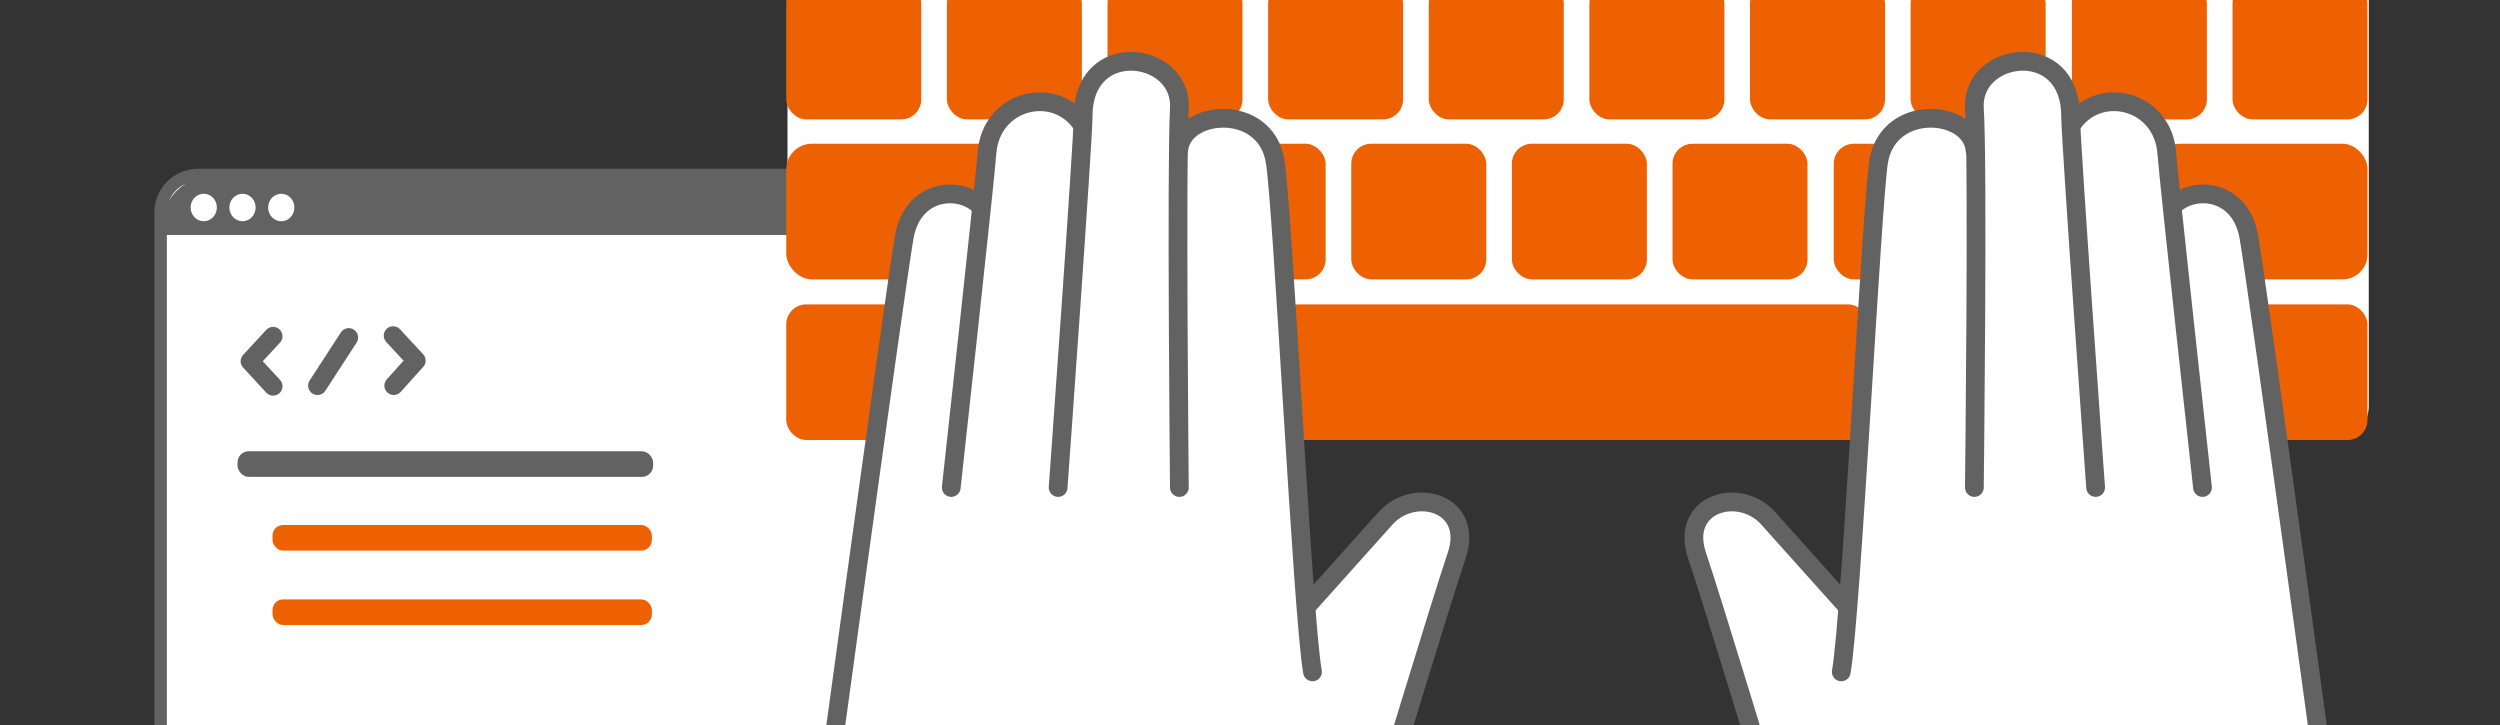 <svg xmlns="http://www.w3.org/2000/svg" width="400" height="116"><rect width="100%" height="100%" fill="#333333" stroke="none"/><defs><style>.ua778,.u9980{fill:none}.u56ac,.ud673,.ua778{stroke:#626262;stroke-width:3px;stroke-linejoin:round}.u56ac,.ua778{stroke-linecap:round}.ucb03,.u32ad{fill:#ed6103}.u56ac,.ud673,.uf4e0{fill:#fff}.u030e{fill:#626262}.ucb03{isolation:isolate}</style></defs><path d="M31.7 28h136.6c4.8 0 8.7 4 8.7 8.7v85.6c0 4.8-3.9 8.7-8.7 8.7h-134c-4.7 0-8.6-3.9-8.6-8.7V34a6 6 0 0 1 6-6Z" style="stroke-miterlimit:10;stroke-width:2px;fill:#fff;stroke:#626262"/><path d="m43.7 53.8-3.7 4 3.7 4" class="ua778"/><path d="m63 61.7 3.6-4-3.7-4" class="ua778"/><path d="m55.8 54-5 7.7" style="fill:#fff3ea;stroke-linecap:round;stroke-width:3px;stroke:#626262"/><rect width="66.5" height="4.1" x="38" y="72.2" class="u030e" rx="1.8" ry="1.8"/><rect width="60.7" height="4.1" x="43.6" y="84" class="ucb03" rx="1.7" ry="1.7"/><rect width="60.7" height="4.1" x="43.6" y="95.9" class="ucb03" rx="1.7" ry="1.7"/><path d="M34.4 28h133.9c4.8 0 8.7 4 8.7 8.7v.9H25.7v-.9c0-4.8 3.9-8.7 8.7-8.7Z" class="u030e"/><ellipse cx="32.6" cy="33.2" class="uf4e0" rx="2.1" ry="2.2"/><ellipse cx="38.8" cy="33.2" class="uf4e0" rx="2.1" ry="2.2"/><ellipse cx="45" cy="33.2" class="uf4e0" rx="2.1" ry="2.2"/><path d="M134.3-11h236.4c4.6 0 8.3 3.7 8.3 8.3V65c0 3-2.4 5.4-5.4 5.4H131.4c-3 0-5.4-2.4-5.4-5.4V-2.7c0-4.6 3.7-8.3 8.3-8.3Z" class="uf4e0"/><rect width="21.6" height="21.7" x="125.8" y="-2.6" class="u32ad" rx="3.2" ry="3.2"/><rect width="21.6" height="21.7" x="151.5" y="-2.6" class="u32ad" rx="3.2" ry="3.2"/><rect width="21.6" height="21.7" x="177.2" y="-2.6" class="u32ad" rx="3.2" ry="3.2"/><rect width="21.6" height="21.7" x="202.9" y="-2.6" class="u32ad" rx="3.2" ry="3.2"/><rect width="21.6" height="21.7" x="228.6" y="-2.6" class="u32ad" rx="3.2" ry="3.2"/><rect width="21.6" height="21.7" x="254.3" y="-2.6" class="u32ad" rx="3.2" ry="3.2"/><rect width="21.6" height="21.7" x="280" y="-2.6" class="u32ad" rx="3.2" ry="3.2"/><rect width="21.6" height="21.7" x="305.7" y="-2.6" class="u32ad" rx="3.2" ry="3.2"/><rect width="21.6" height="21.7" x="331.5" y="-2.6" class="u32ad" rx="3.2" ry="3.2"/><rect width="21.6" height="21.7" x="357.2" y="-2.6" class="u32ad" rx="3.2" ry="3.2"/><rect width="21.6" height="21.7" x="125.8" y="48.7" class="u32ad" rx="3.2" ry="3.2"/><rect width="21.6" height="21.7" x="151.5" y="48.7" class="u32ad" rx="3.2" ry="3.2"/><rect width="21.6" height="21.7" x="177.2" y="48.7" class="u32ad" rx="3.2" ry="3.2"/><rect width="94.5" height="21.7" x="204.5" y="48.7" class="u32ad" rx="3.3" ry="3.3"/><rect width="21.6" height="21.7" x="305.7" y="48.7" class="u32ad" rx="3.2" ry="3.2"/><rect width="21.6" height="21.7" x="331.5" y="48.7" class="u32ad" rx="3.2" ry="3.2"/><rect width="21.6" height="21.7" x="357.2" y="48.7" class="u32ad" rx="3.2" ry="3.2"/><rect width="35" height="21.7" x="125.8" y="23" class="u32ad" rx="4.1" ry="4.1"/><rect width="21.6" height="21.7" x="190.5" y="23" class="u32ad" rx="3.2" ry="3.2"/><rect width="21.6" height="21.7" x="216.2" y="23" class="u32ad" rx="3.2" ry="3.2"/><rect width="21.6" height="21.7" x="241.9" y="23" class="u32ad" rx="3.2" ry="3.2"/><rect width="21.6" height="21.7" x="267.6" y="23" class="u32ad" rx="3.2" ry="3.2"/><rect width="21.6" height="21.7" x="293.4" y="23" class="u32ad" rx="3.2" ry="3.2"/><rect width="34" height="21.7" x="344.8" y="23" class="u32ad" rx="4" ry="4"/><path d="M220.6 129.2s9.8-32.4 12.5-40.4c2.7-8.2-6.6-11-11.3-6l-15.5 17.3-17.7-13-11-17.5-19.1-33.5c-1.1-6.5-12.1-7.6-13.8 1.7C143.1 47 131 136 131 136" class="ud673"/><path d="M152.2 78s5.5-50 5.7-53.4c.6-8.8 11.2-11.2 15.4-4.4" class="u56ac"/><path d="m158.6 43 6-20.5 27.5 2 13 49 7 43-50.7-9-2.8-64.5z" class="uf4e0"/><path d="M188.6 24c.6-6.5 13.8-7.6 15.4 1.7 1.2 6.5 4.4 73 6 81.8" class="u56ac"/><path d="M169.3 78s4-55.4 4-59.4c0-12.6 15.9-10.4 15.4-1.3-.5 9.2 0 60.7 0 60.7" class="u56ac"/><path d="M284 129.2s-9.8-32.4-12.5-40.4c-2.7-8.2 6.6-11 11.3-6l15.5 17.3 17.7-13 11-17.5L346 36.1c1.1-6.5 12.1-7.6 13.8 1.7 1.6 9.3 13.7 98.2 13.7 98.2" class="ud673"/><path d="M352.4 78s-5.5-50-5.7-53.4c-.6-8.8-11.2-11.2-15.4-4.4" class="u56ac"/><path d="m346 43-6-20.5-27.5 2-13 49-7 43 50.8-9L346 43z" class="uf4e0"/><path d="M316 24c-.6-6.5-13.7-7.6-15.4 1.7-1.1 6.5-4.4 73-6 81.8" class="u56ac"/><path d="M335.3 78s-4-55.4-4-59.4c0-12.6-15.9-10.4-15.4-1.3.6 9.2 0 60.7 0 60.7" class="u56ac"/></svg>
